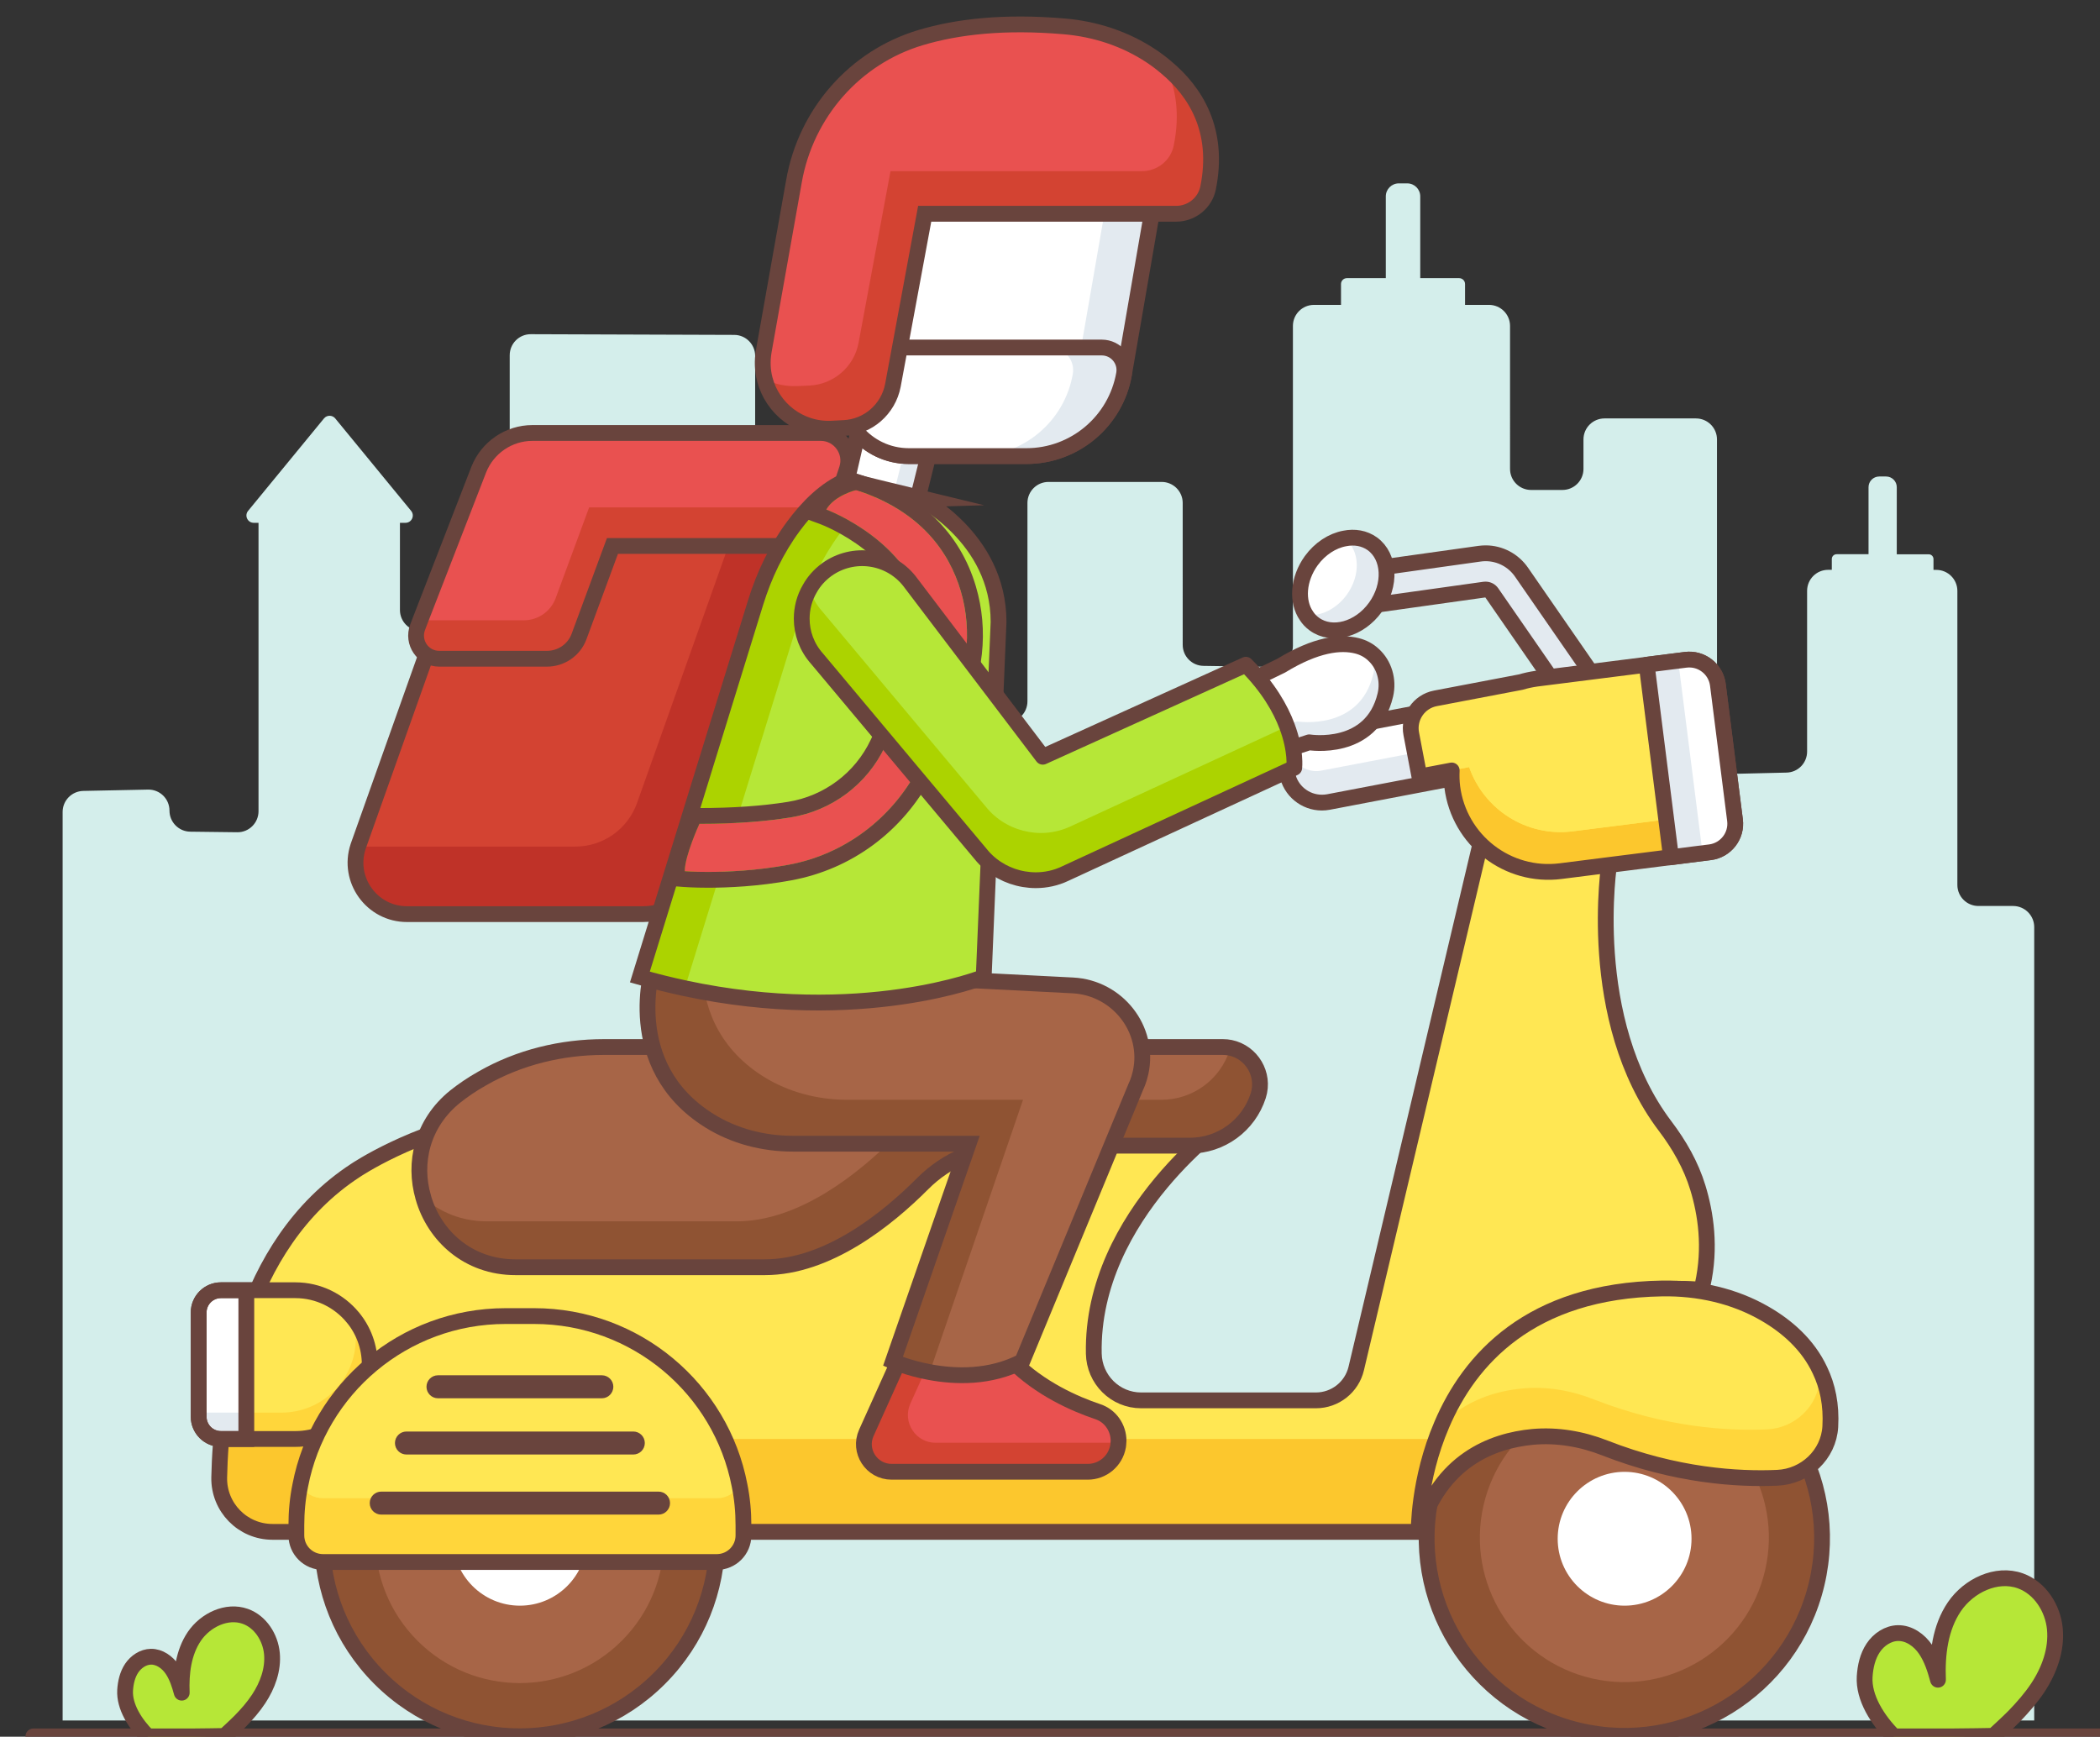 <?xml version="1.0" encoding="utf-8"?>
<!-- Generator: Adobe Illustrator 24.0.3, SVG Export Plug-In . SVG Version: 6.00 Build 0)  -->
<svg version="1.1" id="Camada_1" xmlns="http://www.w3.org/2000/svg" xmlns:xlink="http://www.w3.org/1999/xlink" x="0px" y="0px"
	 viewBox="0 0 332.32 274.85" style="enable-background:new 0 0 332.32 274.85;" xml:space="preserve">
<rect x="0" y="0" width="332.32" height="274.85" fill="#333333" stroke="none"/>
<style type="text/css">
	.st0{fill:#D4EEEB;}
	.st1{fill:none;stroke:#69443D;stroke-width:2.5;stroke-linecap:round;stroke-linejoin:round;stroke-miterlimit:10;}
	.st2{fill:#B6E737;}
	.st3{fill:#FCC72D;}
	.st4{fill:#FFE753;}
	.st5{fill:#8F5333;}
	.st6{fill:#A76547;}
	.st7{fill:none;stroke:#69443D;stroke-width:2.5;stroke-linejoin:round;stroke-miterlimit:10;}
	.st8{fill:#FFFFFF;}
	.st9{fill:#FFD63B;}
	.st10{fill:#E3EAF0;}
	.st11{fill:none;stroke:#69443D;stroke-width:2.5;stroke-miterlimit:10;}
	.st12{fill:#69443D;}
	.st13{fill:#BF3228;}
	.st14{fill:#D34332;}
	.st15{fill:#E95150;}
	.st16{fill:#ACD300;}
</style>
<g>
	<path class="st0" d="M318.57,143.38h-5.49c-1.84,0-3.33-1.49-3.33-3.33V93.52c0-1.84-1.49-3.33-3.33-3.33h-0.45v-1.71
		c0-0.42-0.34-0.76-0.76-0.76h-5.05V77.1c0-0.93-0.76-1.69-1.69-1.69h-1.09c-0.93,0-1.69,0.76-1.69,1.69v10.61h-5.05
		c-0.42,0-0.76,0.34-0.76,0.76v1.71h-0.58c-1.84,0-3.33,1.49-3.33,3.33v25.43c0,1.81-1.44,3.29-3.25,3.33l-7.6,0.18
		c-1.87,0.04-3.41-1.46-3.41-3.33V69.55c0-1.84-1.49-3.33-3.33-3.33h-14.47c-1.84,0-3.33,1.49-3.33,3.33v4.66
		c0,1.84-1.49,3.33-3.33,3.33h-4.96c-1.84,0-3.33-1.49-3.33-3.33V51.58c0-1.84-1.49-3.33-3.33-3.33h-3.79v-3.3
		c0-0.51-0.41-0.93-0.93-0.93h-6.16V31.08c0-1.14-0.92-2.06-2.06-2.06h-1.33c-1.14,0-2.06,0.92-2.06,2.06v12.94h-6.16
		c-0.51,0-0.93,0.41-0.93,0.93v3.3h-4.28c-1.84,0-3.33,1.49-3.33,3.33v50.63c0,1.86-1.52,3.36-3.38,3.33l-10.78-0.16
		c-1.82-0.03-3.28-1.51-3.28-3.33V79.6c0-1.84-1.49-3.33-3.33-3.33h-17.91c-1.84,0-3.33,1.49-3.33,3.33v31.39
		c0,1.84-1.49,3.33-3.33,3.33h-3.64c-1.84,0-3.33-1.49-3.33-3.33V96.24c0-1.84-1.49-3.33-3.33-3.33H132.6
		c-1.84,0-3.33,1.49-3.33,3.33v3.77c0,1.84-1.49,3.33-3.33,3.33h-3.11c-1.84,0-3.33-1.49-3.33-3.33V56.33
		c0-1.84-1.49-3.33-3.32-3.33l-32.18-0.11c-1.85-0.01-3.34,1.49-3.34,3.33v40.32c0,1.84-1.49,3.33-3.33,3.33H66.62
		c-1.84,0-3.33-1.49-3.33-3.33v-13.8h0.88c0.97,0,1.51-1.13,0.89-1.89L53.05,66.22c-0.46-0.56-1.32-0.56-1.78,0L39.26,80.85
		c-0.62,0.75-0.08,1.89,0.89,1.89h0.76v45.64c0,1.86-1.52,3.36-3.37,3.33l-7.43-0.09c-1.82-0.02-3.29-1.51-3.29-3.33
		c0-1.87-1.53-3.37-3.4-3.33l-10.25,0.21c-1.81,0.04-3.26,1.52-3.26,3.33v143.78h312V146.72
		C321.91,144.88,320.41,143.38,318.57,143.38z"/>
	<g>
		<line class="st1" x1="5.28" y1="274.8" x2="332.32" y2="274.8"/>
		<g>
			<path class="st2" d="M299.71,274.8c3.69,0,5.26,0,8.95,0c1.86,0,6.8-0.09,6.8-0.09s2.34-2.14,3.22-3.04
				c1.38-1.42,2.69-2.91,3.79-4.56c1.82-2.75,3.02-6.03,2.71-9.32c-0.31-3.28-2.36-6.5-5.47-7.61c-3.79-1.35-8.17,0.77-10.43,4.09
				c-2.26,3.32-2.76,7.55-2.6,11.56c-0.46-1.7-0.98-3.33-1.96-4.79c-0.99-1.46-2.59-2.61-4.35-2.59c-1.59,0.02-3.07,1.02-3.95,2.35
				c-0.88,1.33-1.24,2.94-1.34,4.53C294.87,268.68,297.13,272.22,299.71,274.8z"/>
			<path class="st1" d="M299.71,274.8c3.69,0,5.26,0,8.95,0c1.86,0,6.8-0.09,6.8-0.09s2.34-2.14,3.22-3.04
				c1.38-1.42,2.69-2.91,3.79-4.56c1.82-2.75,3.02-6.03,2.71-9.32c-0.31-3.28-2.36-6.5-5.47-7.61c-3.79-1.35-8.17,0.77-10.43,4.09
				c-2.26,3.32-2.76,7.55-2.6,11.56c-0.46-1.7-0.98-3.33-1.96-4.79c-0.99-1.46-2.59-2.61-4.35-2.59c-1.59,0.02-3.07,1.02-3.95,2.35
				c-0.88,1.33-1.24,2.94-1.34,4.53C294.87,268.68,297.13,272.22,299.71,274.8z"/>
		</g>
		<g>
			<path class="st2" d="M23.39,274.8c2.85,0,4.06,0,6.9,0c1.44,0,5.24-0.07,5.24-0.07s1.81-1.65,2.49-2.35
				c1.07-1.09,2.08-2.24,2.92-3.52c1.4-2.12,2.33-4.65,2.09-7.19c-0.24-2.53-1.82-5.02-4.22-5.87c-2.92-1.04-6.3,0.59-8.05,3.16
				c-1.74,2.56-2.13,5.82-2,8.92c-0.36-1.31-0.75-2.57-1.51-3.69c-0.76-1.12-2-2.02-3.36-2c-1.23,0.02-2.36,0.79-3.05,1.81
				c-0.68,1.02-0.96,2.27-1.04,3.49C19.65,270.08,21.39,272.81,23.39,274.8z"/>
			<path class="st1" d="M23.39,274.8c2.85,0,4.06,0,6.9,0c1.44,0,5.24-0.07,5.24-0.07s1.81-1.65,2.49-2.35
				c1.07-1.09,2.08-2.24,2.92-3.52c1.4-2.12,2.33-4.65,2.09-7.19c-0.24-2.53-1.82-5.02-4.22-5.87c-2.92-1.04-6.3,0.59-8.05,3.16
				c-1.74,2.56-2.13,5.82-2,8.92c-0.36-1.31-0.75-2.57-1.51-3.69c-0.76-1.12-2-2.02-3.36-2c-1.23,0.02-2.36,0.79-3.05,1.81
				c-0.68,1.02-0.96,2.27-1.04,3.49C19.65,270.08,21.39,272.81,23.39,274.8z"/>
		</g>
	</g>
	<g>
		<g>
			<g>
				<path class="st3" d="M194.7,176.89c0,0-22.04,15.12-21.61,37.32c0.08,4.1,3.38,7.41,7.49,7.41h27.66c3.04,0,5.68-2.09,6.38-5.04
					l21.17-89.44l18.9,9.28c0,0-3.98,24.91,8.81,41.79c2.24,2.96,4.1,6.2,5.18,9.75c1.25,4.08,2.07,9.47,0.76,15.37
					c-0.06,0.26-0.12,0.52-0.19,0.79c0,0-41.26-4.85-44.73,38.31H43.12c-4.73,0-8.53-3.89-8.43-8.63
					c0.27-12.83,3.37-36.7,21.56-48.57c0,0,8.94-6.08,21.77-8.51L194.7,176.89z"/>
				<path class="st4" d="M269.43,203.33c-0.06,0.26-0.12,0.52-0.18,0.78c0,0-31.1-3.65-41.57,23.62H45.63
					c-5.89,0-10.2-5.47-8.92-11.23c2.52-11.32,7.98-23.71,19.55-31.28c0,0,8.94-6.06,21.78-8.5l116.66,0.18
					c0,0-22.21,15.22-21.6,37.56c0.11,4,3.47,7.16,7.47,7.16h27.67c3.04,0,5.68-2.09,6.38-5.05l21.16-89.44l18.89,9.27
					c0,0-3.97,24.91,8.82,41.79c2.23,2.97,4.09,6.2,5.19,9.75C269.93,192.02,270.75,197.43,269.43,203.33z"/>
				<path class="st1" d="M194.7,176.89c0,0-22.04,15.12-21.61,37.32c0.08,4.1,3.38,7.41,7.49,7.41h27.66c3.04,0,5.68-2.09,6.38-5.04
					l21.17-89.44l18.9,9.28c0,0-3.98,24.91,8.81,41.79c2.24,2.96,4.1,6.2,5.18,9.75c1.25,4.08,2.07,9.47,0.76,15.37
					c-0.06,0.26-0.12,0.52-0.19,0.79c0,0-41.26-4.85-44.73,38.31H43.12c-4.73,0-8.53-3.89-8.43-8.63
					c0.27-12.83,3.37-36.7,21.56-48.57c0,0,8.94-6.08,21.77-8.51L194.7,176.89z"/>
			</g>
			<g>
				<g>
					<g>
						
							<ellipse transform="matrix(0.231 -0.973 0.973 0.231 -39.286 437.329)" class="st5" cx="257.1" cy="243.52" rx="31.28" ry="31.28"/>
						
							<ellipse transform="matrix(0.223 -0.975 0.975 0.223 -37.714 439.712)" class="st6" cx="257.1" cy="243.52" rx="22.86" ry="22.86"/>
						
							<ellipse transform="matrix(0.231 -0.973 0.973 0.231 -39.286 437.329)" class="st7" cx="257.1" cy="243.52" rx="31.28" ry="31.28"/>
					</g>
					<path class="st8" d="M267.68,243.52c0,5.85-4.74,10.59-10.59,10.59c-5.85,0-10.59-4.74-10.59-10.59
						c0-5.85,4.74-10.59,10.59-10.59C262.94,232.94,267.68,237.68,267.68,243.52z"/>
				</g>
				<g>
					<path class="st9" d="M289.64,225.79c-0.26,4.41-3.93,7.88-8.36,8.08c-6.18,0.28-16.06-0.3-27.35-4.73
						c-3.63-1.42-7.52-2.09-11.39-1.74c-6.36,0.6-14.62,3.71-18.03,15.02c0,0-0.14-8.16,3.65-16.97
						c4.34-10.18,13.91-21.21,34.9-21.54c5.67-0.09,11.35,1.15,16.26,4c3.37,1.95,6.76,4.82,8.69,8.97
						C289.2,219.37,289.84,222.3,289.64,225.79z"/>
					<path class="st4" d="M288.02,216.87c0,0.4-0.02,0.84-0.04,1.26c-0.26,4.41-3.93,7.88-8.34,8.08c-6.2,0.28-16.06-0.3-27.37-4.73
						c-3.61-1.42-7.5-2.11-11.37-1.74c-4.07,0.38-8.92,1.8-12.75,5.7c4.34-10.18,13.91-21.21,34.9-21.54
						c5.67-0.09,11.35,1.15,16.26,4C282.7,209.86,286.09,212.73,288.02,216.87z"/>
					<path class="st7" d="M289.64,225.79c-0.26,4.41-3.93,7.88-8.36,8.08c-6.18,0.28-16.06-0.3-27.35-4.73
						c-3.63-1.42-7.52-2.09-11.39-1.74c-6.36,0.6-14.62,3.71-18.03,15.02c0,0-0.14-8.16,3.65-16.97
						c4.34-10.18,13.91-21.21,34.9-21.54c5.67-0.09,11.35,1.15,16.26,4c3.37,1.95,6.76,4.82,8.69,8.97
						C289.2,219.37,289.84,222.3,289.64,225.79z"/>
				</g>
			</g>
			<g>
				<g>
					<path class="st9" d="M58.51,215.96c0,3.25-1.32,6.2-3.45,8.34c-2.13,2.11-5.07,3.43-8.32,3.43H34.95
						c-1.93,0-3.51-1.58-3.51-3.51V207.7c0-1.93,1.58-3.51,3.51-3.51h11.79c3.65,0,6.92,1.68,9.08,4.29c0,0,0.02,0,0.02,0.02
						C57.51,210.53,58.51,213.12,58.51,215.96z"/>
					<path class="st4" d="M56.31,211.79c0,3.25-1.32,6.2-3.45,8.34c-2.13,2.11-5.07,3.43-8.32,3.43H32.76
						c-0.46,0-0.92-0.1-1.32-0.26v-15.6c0-1.93,1.58-3.51,3.51-3.51h11.79c3.65,0,6.92,1.68,9.08,4.29c0,0,0.02,0,0.02,0.02
						C56.15,209.53,56.31,210.65,56.31,211.79z"/>
				</g>
				<g>
					<path class="st10" d="M38.98,204.19v23.54h-4.03c-1.93,0-3.51-1.58-3.51-3.51V207.7c0-1.93,1.58-3.51,3.51-3.51H38.98z"/>
					<path class="st8" d="M38.98,204.19v19.37h-6.22c-0.46,0-0.92-0.1-1.32-0.26v-15.6c0-1.93,1.58-3.51,3.51-3.51H38.98z"/>
				</g>
				<path class="st11" d="M58.51,215.96c0,3.25-1.32,6.2-3.45,8.34c-2.13,2.11-5.07,3.43-8.32,3.43H34.95
					c-1.93,0-3.51-1.58-3.51-3.51V207.7c0-1.93,1.58-3.51,3.51-3.51h11.79c3.65,0,6.92,1.68,9.08,4.29c0,0,0.02,0,0.02,0.02
					C57.51,210.53,58.51,213.12,58.51,215.96z"/>
				<path class="st11" d="M38.98,204.19v23.54h-4.03c-1.93,0-3.51-1.58-3.51-3.51V207.7c0-1.93,1.58-3.51,3.51-3.51H38.98z"/>
			</g>
			<g>
				<g>
					<g>
						<path class="st10" d="M250.13,110.72c-0.51,0-1.02-0.24-1.33-0.7L237.1,93.11c-0.53-0.77-1.43-1.16-2.36-1.03l-18.84,2.64
							c-0.89,0.13-1.7-0.49-1.83-1.38c-0.12-0.88,0.49-1.7,1.38-1.83l18.84-2.64c2.14-0.3,4.24,0.62,5.47,2.4l11.71,16.92
							c0.51,0.73,0.32,1.74-0.41,2.25C250.77,110.63,250.45,110.72,250.13,110.72z"/>
						<g>
							<g>
								<path class="st12" d="M235.09,88.81c1.85,0,3.59,0.9,4.66,2.45l11.71,16.92c0.51,0.73,0.32,1.74-0.41,2.25
									c-0.28,0.19-0.6,0.29-0.92,0.29c-0.51,0-1.02-0.24-1.33-0.7L237.1,93.11c-0.46-0.67-1.21-1.06-2.01-1.06
									c-0.11,0-0.23,0.01-0.35,0.02l-18.84,2.64c-0.08,0.01-0.15,0.02-0.23,0.02c-0.79,0-1.48-0.59-1.6-1.39
									c-0.12-0.88,0.49-1.7,1.38-1.83l18.84-2.64C234.56,88.83,234.83,88.81,235.09,88.81 M235.1,86.31L235.1,86.31
									c-0.38,0-0.77,0.03-1.15,0.08l-18.84,2.64c-1.09,0.15-2.05,0.72-2.72,1.6c-0.66,0.88-0.94,1.96-0.79,3.05
									c0.28,2.02,2.03,3.55,4.07,3.55c0.19,0,0.39-0.01,0.58-0.04l18.8-2.64l11.69,16.9c0.77,1.11,2.04,1.78,3.39,1.78
									c0.84,0,1.65-0.25,2.34-0.73c0.91-0.63,1.51-1.57,1.71-2.65c0.2-1.08-0.04-2.18-0.66-3.08l-11.71-16.92
									C240.28,87.63,237.77,86.31,235.1,86.31L235.1,86.31z"/>
							</g>
						</g>
					</g>
					<g>
						<path class="st10" d="M217.66,96.1c-2.53,3.51-6.86,4.71-9.67,2.67c-0.5-0.36-0.92-0.8-1.24-1.3
							c-0.04-0.06-0.06-0.1-0.08-0.16c-0.02,0-0.02,0-0.02,0c-1.46-2.27-1.2-5.72,0.84-8.56c1.4-1.93,3.35-3.17,5.29-3.53h0.02
							c1.58-0.32,3.11-0.06,4.37,0.84C219.97,88.1,220.19,92.59,217.66,96.1z"/>
						<path class="st8" d="M213.15,94.09c-1.68,2.33-4.25,3.53-6.48,3.23c-0.02,0-0.02,0-0.02,0c-1.46-2.27-1.2-5.72,0.84-8.56
							c1.4-1.93,3.35-3.17,5.29-3.53h0.02C215.2,87.09,215.36,90.99,213.15,94.09z"/>
					</g>
					<path class="st1" d="M217.66,96.1c-2.53,3.51-6.86,4.71-9.67,2.67c-0.5-0.36-0.92-0.8-1.24-1.3c-1.58-2.27-1.34-5.82,0.74-8.72
						c1.4-1.93,3.35-3.17,5.29-3.53c1.58-0.32,3.13-0.06,4.39,0.84C219.97,88.1,220.19,92.59,217.66,96.1z"/>
				</g>
				<g>
					<g>
						<path class="st10" d="M234.57,117.4c0,2.05-1.46,3.89-3.55,4.29L210,125.7c-2.35,0.44-4.63-1.1-5.07-3.45
							c-0.06-0.28-0.08-0.56-0.08-0.84c0-0.32,0.04-0.64,0.12-0.94c0.36-1.66,1.66-2.99,3.41-3.31l21.02-4.01
							c1.6-0.32,3.17,0.3,4.15,1.48c0.46,0.56,0.8,1.22,0.94,1.97C234.55,116.88,234.57,117.14,234.57,117.4z"/>
						<path class="st8" d="M233.55,114.63c-0.36,1.66-1.68,2.99-3.41,3.31l-21.02,4.01c-1.6,0.32-3.17-0.3-4.15-1.48
							c0.36-1.66,1.66-2.99,3.41-3.31l21.02-4.01C231,112.84,232.57,113.45,233.55,114.63z"/>
						<g>
							<path class="st12" d="M230.24,113.07c1.29,0,2.5,0.59,3.31,1.56c0.46,0.56,0.8,1.22,0.94,1.97c0.06,0.28,0.08,0.54,0.08,0.8
								c0,2.05-1.46,3.89-3.55,4.29L210,125.7c-0.27,0.05-0.54,0.07-0.81,0.07c-2.05,0-3.87-1.44-4.26-3.53
								c-0.06-0.28-0.08-0.56-0.08-0.84c0-0.32,0.04-0.64,0.12-0.94c0.36-1.66,1.66-2.99,3.41-3.31l21.02-4.01
								C229.69,113.1,229.97,113.07,230.24,113.07 M230.24,110.57L230.24,110.57c-0.44,0-0.89,0.04-1.33,0.13l-21,4
								c-2.66,0.48-4.77,2.52-5.37,5.18c-0.13,0.49-0.19,1-0.19,1.52c0,0.48,0.04,0.91,0.13,1.33c0.61,3.21,3.43,5.54,6.71,5.54
								c0.42,0,0.85-0.04,1.26-0.12l21.03-4.01c3.23-0.62,5.58-3.45,5.58-6.74c0-0.45-0.04-0.87-0.13-1.29
								c-0.21-1.12-0.7-2.15-1.46-3.07C234.18,111.47,232.27,110.57,230.24,110.57L230.24,110.57z"/>
						</g>
					</g>
				</g>
				<g>
					<path class="st3" d="M270.61,134.88L247,137.87c-8.42,1.08-16.1-4.89-17.17-13.3c-0.42-3.39,0.3-6.66,1.87-9.43
						c0.36-0.66,0.78-1.3,1.24-1.89c2.39-3.11,5.98-5.29,10.19-5.82l23.62-2.99c2.51-0.32,4.79,1.46,5.11,3.95l2.47,19.55l0.24,1.87
						C274.88,132.28,273.11,134.56,270.61,134.88z"/>
					<path class="st4" d="M271.85,108.37c-0.32-2.49-2.59-4.27-5.11-3.95l-23.62,2.99c-0.84,0.11-1.64,0.3-2.43,0.53l-13.54,2.58
						c-2.61,0.5-4.32,3.01-3.82,5.62l1.29,6.76l7.87-1.5c2.33,6.7,9.09,11.1,16.41,10.16l23.62-2.99c0.66-0.08,1.26-0.3,1.8-0.66
						L271.85,108.37z"/>
					<path class="st4" d="M271.85,108.37c-0.32-2.49-2.59-4.27-5.11-3.95l-23.62,2.99c-0.84,0.11-1.64,0.3-2.43,0.53l-13.54,2.58
						c-2.61,0.5-4.32,3.01-3.82,5.62l1.29,6.76l7.87-1.5c2.33,6.7,9.09,11.1,16.41,10.16l23.62-2.99c0.66-0.08,1.26-0.3,1.8-0.66
						L271.85,108.37z"/>
					<path class="st1" d="M274.56,129.79l-0.24-1.87l-2.47-19.55c-0.32-2.49-2.59-4.27-5.11-3.95l-23.62,2.99
						c-0.44,0.06-0.86,0.14-1.28,0.23c-0.39,0.08-0.77,0.19-1.15,0.3c0,0,0,0,0,0l-13.54,2.58c-2.61,0.5-4.32,3.01-3.82,5.62
						l1.29,6.76l5.11-0.97c-0.04,0.87-0.02,1.74,0.09,2.63c1.08,8.42,8.76,14.38,17.17,13.3l23.62-2.99
						C273.11,134.56,274.88,132.28,274.56,129.79z"/>
				</g>
				<g>
					<path class="st10" d="M271.89,134.5c-0.4,0.2-0.82,0.32-1.28,0.38l-2.41,0.3l-3.77,0.48l-3.85-30.46l3.77-0.48l1.22-0.16
						l1.18-0.14c2.51-0.32,4.79,1.46,5.11,3.95l2.71,21.42C274.82,131.82,273.68,133.72,271.89,134.5z"/>
					<path class="st8" d="M271.89,134.5c-0.02,0.02-0.06,0.02-0.08,0.02l-2.41,0.3l-3.83-30.26l1.18-0.14
						c2.51-0.32,4.79,1.46,5.11,3.95l2.71,21.42C274.82,131.82,273.68,133.72,271.89,134.5z"/>
					<path class="st1" d="M270.61,134.88l-2.41,0.3l-3.77,0.48l-3.85-30.46l3.77-0.48l2.39-0.3c2.51-0.32,4.79,1.46,5.11,3.95
						l2.71,21.42C274.88,132.28,273.11,134.56,270.61,134.88z"/>
				</g>
			</g>
			<g>
				<g>
					<g>
						
							<ellipse transform="matrix(0.707 -0.707 0.707 0.707 -148.1 129.502)" class="st5" cx="82.27" cy="243.52" rx="31.28" ry="31.28"/>
						
							<ellipse transform="matrix(0.707 -0.707 0.707 0.707 -148.1 129.502)" class="st6" cx="82.27" cy="243.52" rx="22.86" ry="22.86"/>
						
							<ellipse transform="matrix(0.707 -0.707 0.707 0.707 -148.1 129.502)" class="st7" cx="82.27" cy="243.52" rx="31.28" ry="31.28"/>
					</g>
					<path class="st8" d="M92.86,243.52c0,5.85-4.74,10.59-10.59,10.59c-5.85,0-10.59-4.74-10.59-10.59
						c0-5.85,4.74-10.59,10.59-10.59C88.12,232.94,92.86,237.68,92.86,243.52z"/>
				</g>
				<g>
					<path class="st9" d="M117.65,241.39v1.6c0,2.33-1.89,4.21-4.21,4.21H51.11c-2.31,0-4.21-1.87-4.21-4.21v-1.6
						c0-2.15,0.2-4.27,0.62-6.32c2.93-15.26,16.38-26.79,32.49-26.79h4.51c16.14,0,29.58,11.53,32.51,26.79
						C117.45,237.12,117.65,239.23,117.65,241.39z"/>
					<path class="st4" d="M117.03,235.06c-0.72,1.24-2.05,2.05-3.59,2.05H51.11c-1.54,0-2.87-0.82-3.59-2.05
						c2.93-15.26,16.38-26.79,32.49-26.79h4.51C100.65,208.28,114.1,219.81,117.03,235.06z"/>
					<path class="st11" d="M117.65,241.39v1.6c0,2.33-1.89,4.21-4.21,4.21H51.11c-2.31,0-4.21-1.87-4.21-4.21v-1.6
						c0-2.15,0.2-4.27,0.62-6.32c2.93-15.26,16.38-26.79,32.49-26.79h4.51c16.14,0,29.58,11.53,32.51,26.79
						C117.45,237.12,117.65,239.23,117.65,241.39z"/>
					<g>
						<path class="st12" d="M104.21,239.7H60.33c-1,0-1.82-0.81-1.82-1.82l0,0c0-1,0.81-1.82,1.82-1.82h43.88
							c1,0,1.82,0.81,1.82,1.82l0,0C106.03,238.88,105.22,239.7,104.21,239.7z"/>
						<path class="st12" d="M100.22,230.19h-35.9c-1,0-1.82-0.81-1.82-1.82l0,0c0-1,0.81-1.82,1.82-1.82h35.9
							c1,0,1.82,0.81,1.82,1.82l0,0C102.04,229.37,101.23,230.19,100.22,230.19z"/>
						<path class="st12" d="M95.24,221.29H69.31c-1,0-1.82-0.81-1.82-1.82l0,0c0-1,0.81-1.82,1.82-1.82h25.93
							c1,0,1.82,0.81,1.82,1.82l0,0C97.05,220.48,96.24,221.29,95.24,221.29z"/>
					</g>
				</g>
			</g>
			<g>
				<path class="st5" d="M199.11,173.41c-1.52,4.71-5.88,7.9-10.83,7.9h-27.92c-5.39,0-10.55,2.19-14.36,6.02
					c-5.62,5.64-15.02,13.22-24.97,13.22H81.58c-7.54,0-12.87-5.01-14.6-11.05v-0.02c-1.58-5.41-0.22-11.67,5.03-15.92
					c1.26-1,2.67-1.97,4.31-2.89c5.84-3.35,12.55-4.97,19.29-4.97h97.89c0.42,0,0.82,0.04,1.2,0.12
					C198.03,166.51,200.2,170,199.11,173.41z"/>
				<path class="st6" d="M194.7,165.83c-0.02,0.1-0.04,0.2-0.08,0.3c-1.52,4.73-5.88,7.92-10.83,7.92h-27.92
					c-5.39,0-10.55,2.17-14.36,6c-5.62,5.64-15.02,13.24-24.97,13.24H77.1c-4.09,0-7.54-1.48-10.11-3.79v-0.02
					c-1.58-5.41-0.22-11.67,5.03-15.92c1.26-1,2.67-1.97,4.31-2.89c5.84-3.35,12.55-4.97,19.29-4.97h97.89
					C193.92,165.71,194.32,165.75,194.7,165.83z"/>
				<path class="st11" d="M199.11,173.41c-1.52,4.71-5.88,7.9-10.83,7.9h-27.92c-5.39,0-10.55,2.19-14.36,6.02
					c-5.62,5.64-15.02,13.22-24.97,13.22H81.58c-7.54,0-12.87-5.01-14.6-11.05v-0.02c-1.58-5.41-0.22-11.67,5.03-15.92
					c1.26-1,2.67-1.97,4.31-2.89c5.84-3.35,12.55-4.97,19.29-4.97h97.89c0.42,0,0.82,0.04,1.2,0.12
					C198.03,166.51,200.2,170,199.11,173.41z"/>
			</g>
		</g>
		<g>
			<g>
				<g>
					<path class="st13" d="M130.93,83.04l-19.43,54.73c-1.48,4.13-5.39,6.9-9.77,6.9H64.41c-5.57,0-9.47-5.45-7.74-10.69
						c0.02-0.06,0.04-0.12,0.06-0.18l19.45-54.73c1.46-4.13,5.37-6.88,9.75-6.88h37.34C128.9,72.19,132.83,77.75,130.93,83.04z"/>
					<path class="st14" d="M120.32,72.19c-0.02,0.06-0.04,0.1-0.06,0.16l-19.45,54.73c-1.48,4.15-5.39,6.9-9.77,6.9H56.67
						c0.02-0.06,0.04-0.12,0.06-0.18l19.45-54.73c1.46-4.13,5.37-6.88,9.75-6.88H120.32z"/>
					<path class="st11" d="M130.93,83.04l-19.43,54.73c-1.48,4.13-5.39,6.9-9.77,6.9H64.41c-5.57,0-9.47-5.45-7.74-10.69
						c0.02-0.06,0.04-0.12,0.06-0.18l19.45-54.73c1.46-4.13,5.37-6.88,9.75-6.88h37.34C128.9,72.19,132.83,77.75,130.93,83.04z"/>
				</g>
				<g>
					<path class="st14" d="M134.02,74.24l-2.01,6.06l-2.01,6.1H96.92l-5.29,14.34c-0.78,2.11-2.81,3.51-5.07,3.51H69.5
						c-2.57,0-4.33-2.57-3.41-4.99l0.42-1.1l9.25-23.84c1.38-3.49,4.75-5.8,8.5-5.8h45.64C132.85,68.54,134.94,71.43,134.02,74.24z"
						/>
					<path class="st15" d="M134.02,74.24l-2.01,6.06H93.23l-5.29,14.34c-0.78,2.13-2.79,3.53-5.07,3.53H66.51l9.25-23.84
						c1.38-3.49,4.75-5.8,8.5-5.8h45.64C132.85,68.54,134.94,71.43,134.02,74.24z"/>
					<path class="st11" d="M134.02,74.24l-2.01,6.06l-2.01,6.1H96.92l-5.29,14.34c-0.78,2.11-2.81,3.51-5.07,3.51H69.5
						c-2.57,0-4.33-2.57-3.41-4.99l0.42-1.1l9.25-23.84c1.38-3.49,4.75-5.8,8.5-5.8h45.64C132.85,68.54,134.94,71.43,134.02,74.24z"
						/>
				</g>
			</g>
			<g>
				<g>
					<path class="st14" d="M177.01,228.03c0,0.11,0,0.19-0.02,0.3c0,0.19-0.04,0.38-0.06,0.57c-0.42,2.33-2.43,4.02-4.8,4.02h-31.03
						c-3.19,0-5.31-3.28-4-6.17l5.67-12.58l4.74,0.34l12.73,0.91c4.35,4.35,9.83,6.76,13.49,7.99
						C175.72,224.07,177.01,225.96,177.01,228.03z"/>
					<path class="st15" d="M177.01,228.03c0,0.11,0,0.19-0.02,0.3h-28.94c-3.17,0-5.28-3.28-4-6.17l3.45-7.65l12.73,0.91
						c4.35,4.35,9.83,6.76,13.49,7.99C175.72,224.07,177.01,225.96,177.01,228.03z"/>
					<path class="st11" d="M177.01,228.03c0,0.11,0,0.19-0.02,0.3c0,0.19-0.04,0.38-0.06,0.57c-0.42,2.33-2.43,4.02-4.8,4.02h-31.03
						c-3.19,0-5.31-3.28-4-6.17l5.67-12.58l4.74,0.34l12.73,0.91c4.35,4.35,9.83,6.76,13.49,7.99
						C175.72,224.07,177.01,225.96,177.01,228.03z"/>
				</g>
				<g>
					<path class="st5" d="M180.5,169.74c-0.3,1.34-0.7,2.11-0.7,2.11l-18.03,43.6c-5.07,2.65-10.61,2.45-14.64,1.7
						c-3.47-0.64-5.82-1.7-5.82-1.7l11.97-34.45h-27.8c-4.67,0-9.29-1.18-13.24-3.65c-13.94-8.72-8.88-24.57-8.88-24.57l7.74,0.36
						l43.02,2.01l15.66,0.8C176.81,156.32,182.01,162.86,180.5,169.74z"/>
					<path class="st6" d="M180.5,169.74c-0.3,1.34-0.7,2.11-0.7,2.11l-18.03,43.6c-5.07,2.65-10.61,2.45-14.64,1.7l14.76-43.1h-27.8
						c-4.65,0-9.27-1.18-13.24-3.65c-7.78-4.87-9.63-11.95-9.75-17.25l43.02,2.01l15.66,0.8
						C176.81,156.32,182.01,162.86,180.5,169.74z"/>
					<path class="st11" d="M180.5,169.74c-0.3,1.34-0.7,2.11-0.7,2.11l-18.03,43.6c-5.07,2.65-10.61,2.45-14.64,1.7
						c-3.47-0.64-5.82-1.7-5.82-1.7l11.97-34.45h-27.8c-4.67,0-9.29-1.18-13.24-3.65c-13.94-8.72-8.88-24.57-8.88-24.57l7.74,0.36
						l43.02,2.01l15.66,0.8C176.81,156.32,182.01,162.86,180.5,169.74z"/>
				</g>
			</g>
			<g>
				<g>
					<path class="st10" d="M148.42,66.06l-3.15,12.65c-0.46,1.8-1.76,3.31-3.49,3.97c-0.06,0.02-0.14,0.06-0.2,0.08
						c-1.38,0.5-2.75,0.44-3.95-0.02c-2.53-1-4.29-3.77-3.59-6.76l2.29-9.91H148.42z"/>
					<path class="st8" d="M144.43,66.06l-3.15,12.65c-0.46,1.8-1.74,3.31-3.49,3.97c-0.04,0.02-0.1,0.04-0.16,0.06
						c-2.53-1-4.29-3.77-3.59-6.76l2.29-9.91H144.43z"/>
					<path class="st11" d="M148.42,66.06l-3.15,12.65c-0.46,1.8-1.76,3.31-3.49,3.97c-0.06,0.02-0.14,0.06-0.2,0.08
						c-1.38,0.5-2.75,0.44-3.95-0.02c-2.53-1-4.29-3.77-3.59-6.76l2.29-9.91H148.42z"/>
				</g>
				<g>
					<path class="st10" d="M183.09,29.02l-4.49,25.99l-0.72,4.17c-1.32,7.52-7.82,13-15.46,13h-18.59
						c-6.76,0-11.89-6.08-10.73-12.75l0.76-4.43l4.49-25.99H183.09z"/>
					<path class="st8" d="M175.59,29.02l-4.51,25.99l-0.72,4.17c-1.3,7.52-7.82,13-15.44,13h-11.09c-6.76,0-11.89-6.08-10.73-12.75
						l0.76-4.43l4.49-25.99H175.59z"/>
				</g>
				<path class="st11" d="M183.09,29.02l-4.49,26l-0.72,4.16c-1.3,7.52-7.82,13-15.44,13h-18.6c-6.76,0-11.88-6.08-10.73-12.74
					l0.76-4.42l4.49-26H183.09z"/>
				<g>
					<path class="st10" d="M177.88,59.18c-1.32,7.5-7.82,13-15.46,13h-18.59c-6.76,0-11.89-6.08-10.73-12.75l0.76-4.43h40.51
						C176.59,55.01,178.26,57.01,177.88,59.18z"/>
					<path class="st8" d="M169.77,59.18c-1.3,7.5-7.82,13-15.44,13h-10.49c-6.76,0-11.89-6.08-10.73-12.75l0.76-4.43h32.39
						C168.47,55.01,170.14,57.01,169.77,59.18z"/>
					<path class="st11" d="M177.88,59.18c-1.32,7.5-7.82,13-15.46,13h-18.59c-6.76,0-11.89-6.08-10.73-12.75l0.76-4.43h40.51
						C176.59,55.01,178.26,57.01,177.88,59.18z"/>
				</g>
				<g>
					<path class="st14" d="M191.17,29.78c-0.5,2.37-2.63,4.05-5.05,4.05h-39.79l-5.03,27.15c-0.72,3.79-3.95,6.6-7.8,6.76l-1.91,0.1
						c-5.11,0.22-9.39-3.23-10.57-7.84c-0.36-1.4-0.42-2.87-0.16-4.41l4.79-26.95c1.89-10.73,9.61-19.59,20.07-22.7
						c5.76-1.72,13.2-2.59,22.76-1.76c4.87,0.42,9.61,1.97,13.7,4.69c0.78,0.52,1.56,1.1,2.31,1.74
						C189.15,14.48,193.04,20.59,191.17,29.78z"/>
					<path class="st15" d="M185.74,23.04c-0.48,2.37-2.61,4.05-5.05,4.05h-39.77l-5.05,27.15c-0.7,3.79-3.93,6.6-7.8,6.78
						l-1.91,0.08c-1.87,0.08-3.61-0.32-5.15-1.1c-0.36-1.4-0.42-2.87-0.16-4.41l4.79-26.95c1.89-10.73,9.61-19.59,20.07-22.7
						c5.76-1.72,13.2-2.59,22.76-1.76c4.87,0.42,9.61,1.97,13.7,4.69c0.78,0.52,1.56,1.1,2.31,1.74
						C186.08,13.92,186.76,18.03,185.74,23.04z"/>
					<path class="st11" d="M191.17,29.78c-0.5,2.37-2.63,4.05-5.05,4.05h-39.79l-5.03,27.15c-0.72,3.79-3.95,6.6-7.8,6.76l-1.91,0.1
						c-5.11,0.22-9.39-3.23-10.57-7.84c-0.36-1.4-0.42-2.87-0.16-4.41l4.79-26.95c1.89-10.73,9.61-19.59,20.07-22.7
						c5.76-1.72,13.2-2.59,22.76-1.76c4.87,0.42,9.61,1.97,13.7,4.69c0.78,0.52,1.56,1.1,2.31,1.74
						C189.15,14.48,193.04,20.59,191.17,29.78z"/>
				</g>
			</g>
			<g>
				<g>
					<path class="st16" d="M158.02,98.43l-2.35,56.19c0,0-19.35,7.76-47.31,1.78c-2.31-0.5-4.69-1.08-7.1-1.78l18.33-59.32
						c1.34-4.31,3.29-8.4,5.98-12.03c2.19-2.97,5.09-5.94,8.48-7.3l6.44,1.58l4.79,1.16C145.27,78.71,158.02,84.93,158.02,98.43z"/>
					<path class="st2" d="M158.02,98.43l-2.35,56.19c0,0-19.35,7.76-47.31,1.78l18.43-59.66c1.36-4.39,3.35-8.56,6.08-12.25
						c2.03-2.73,4.61-5.45,7.62-6.94l4.79,1.16C145.27,78.71,158.02,84.93,158.02,98.43z"/>
					<path class="st11" d="M158.02,98.43l-2.35,56.19c0,0-19.35,7.76-47.31,1.78c-2.31-0.5-4.69-1.08-7.1-1.78l18.33-59.32
						c1.34-4.31,3.29-8.4,5.98-12.03c2.19-2.97,5.09-5.94,8.48-7.3l6.44,1.58l4.79,1.16C145.27,78.71,158.02,84.93,158.02,98.43z"/>
				</g>
				<g>
					<path class="st15" d="M130.75,80.64c0,0,14.54,5.36,15.78,18.05c0.32,3.27-0.38,6.56-1.79,9.53l-4.71,9.95
						c-2.83,5.98-8.43,10.15-14.96,11.2c-3.66,0.59-8.38,1.01-14.4,1.01c0,0-2.32,5.05-2.32,7.5c0,0,7.63,0.61,16.46-1.02
						c8.75-1.62,16.25-7.25,20.41-15.12l4.68-8.87c3.14-5.95,4.03-12.9,2.13-19.35c-1.81-6.13-6.28-12.62-16.54-15.96
						C135.49,77.55,132.05,78.39,130.75,80.64z"/>
					<g>
						<path class="st12" d="M135.49,77.55c10.25,3.35,14.72,9.84,16.54,15.96c1.91,6.45,1.01,13.4-2.13,19.35l-4.68,8.87
							c-4.16,7.87-11.65,13.5-20.41,15.12c-5.05,0.94-9.71,1.14-12.77,1.14c-2.29,0-3.68-0.11-3.68-0.11c0-2.45,2.32-7.5,2.32-7.5
							c6.02,0,10.74-0.42,14.4-1.01c6.53-1.05,12.13-5.22,14.96-11.2l4.71-9.95c1.41-2.97,2.11-6.26,1.79-9.53
							c-1.24-12.7-15.78-18.05-15.78-18.05C132.05,78.39,135.49,77.55,135.49,77.55 M135.59,74.95l-0.69,0.17
							c-0.46,0.11-4.53,1.18-6.31,4.26l-1.49,2.57l2.79,1.03c0.03,0.01,3.42,1.29,6.87,3.98c4.39,3.43,6.85,7.46,7.29,11.97
							c0.26,2.67-0.28,5.51-1.56,8.22l-4.71,9.95c-2.47,5.22-7.36,8.88-13.09,9.8c-4.03,0.65-8.74,0.98-14,0.98h-1.6l-0.67,1.46
							c-0.42,0.93-2.55,5.69-2.55,8.54v2.31l2.3,0.18c0.06,0,1.52,0.12,3.88,0.12c3.13,0,7.97-0.2,13.23-1.18
							c9.51-1.76,17.58-7.74,22.16-16.41l4.68-8.87c3.55-6.73,4.37-14.27,2.31-21.23c-2.51-8.48-8.79-14.57-18.16-17.63
							L135.59,74.95L135.59,74.95z"/>
					</g>
				</g>
				<g>
					<g>
						<path class="st10" d="M219.23,109.98c-2.15,9.12-12.05,7.5-12.05,7.5l-13.08,4.23l-1.3-3.51l-2.53-6.78l12.49-6.08
							c5.52-3.37,9.37-3.79,11.99-3.13c1.02,0.26,1.89,0.74,2.59,1.4C219.03,105.14,219.79,107.61,219.23,109.98z"/>
						<path class="st8" d="M217.32,106.67c-2.15,9.12-12.05,7.5-12.05,7.5l-12.47,4.03l-2.53-6.78l12.49-6.08
							c5.52-3.37,9.37-3.79,11.99-3.13c0.01,0,0.02,0.01,0.03,0.01c1.83,0.48,2.96,2.4,2.59,4.25
							C217.35,106.53,217.33,106.6,217.32,106.67z"/>
						<path class="st1" d="M219.23,109.98c-2.15,9.12-12.05,7.5-12.05,7.5l-13.08,4.23l-1.3-3.51l-2.53-6.78l12.49-6.08
							c5.52-3.37,9.37-3.79,11.99-3.13c1.02,0.26,1.89,0.74,2.59,1.4C219.03,105.14,219.79,107.61,219.23,109.98z"/>
					</g>
					<g>
						<path class="st16" d="M204.81,121.51l-36.26,16.75c-1.46,0.7-3.05,1.04-4.65,1.04c-0.62,0-1.26-0.06-1.87-0.16
							c-2.51-0.42-4.81-1.68-6.5-3.57l-26.23-31.32c-1.64-1.83-2.43-4.09-2.43-6.34c0-1.66,0.42-3.29,1.28-4.75
							c0.64-1.16,1.56-2.19,2.71-3.03c4.15-2.97,9.87-2.17,13.04,1.81l21.12,27.82l32.13-14.56c3.57,3.57,5.49,6.98,6.52,9.73
							C205.15,118.88,204.81,121.51,204.81,121.51z"/>
						<path class="st2" d="M203.67,114.95l-34.27,15.84c-1.48,0.68-3.07,1.04-4.69,1.04c-0.62,0-1.22-0.06-1.84-0.16
							c-2.51-0.42-4.83-1.68-6.52-3.59l-26.21-31.3c-0.98-1.08-1.64-2.31-2.01-3.61c0.64-1.16,1.56-2.19,2.71-3.03
							c4.15-2.97,9.87-2.17,13.04,1.81l21.12,27.82l32.13-14.56C200.72,108.79,202.64,112.2,203.67,114.95z"/>
						<path class="st1" d="M204.81,121.51l-36.26,16.75c-1.46,0.7-3.05,1.04-4.65,1.04c-0.62,0-1.26-0.06-1.87-0.16
							c-2.51-0.42-4.81-1.68-6.5-3.57l-26.23-31.32c-1.64-1.83-2.43-4.09-2.43-6.34c0-1.66,0.42-3.29,1.28-4.75
							c0.64-1.16,1.56-2.19,2.71-3.03c4.15-2.97,9.87-2.17,13.04,1.81l21.12,27.82l32.13-14.56c3.57,3.57,5.49,6.98,6.52,9.73
							C205.15,118.88,204.81,121.51,204.81,121.51z"/>
					</g>
				</g>
			</g>
		</g>
	</g>
</g>
<g>
</g>
<g>
</g>
<g>
</g>
<g>
</g>
<g>
</g>
<g>
</g>
<g>
</g>
<g>
</g>
<g>
</g>
<g>
</g>
<g>
</g>
<g>
</g>
<g>
</g>
<g>
</g>
<g>
</g>
</svg>
